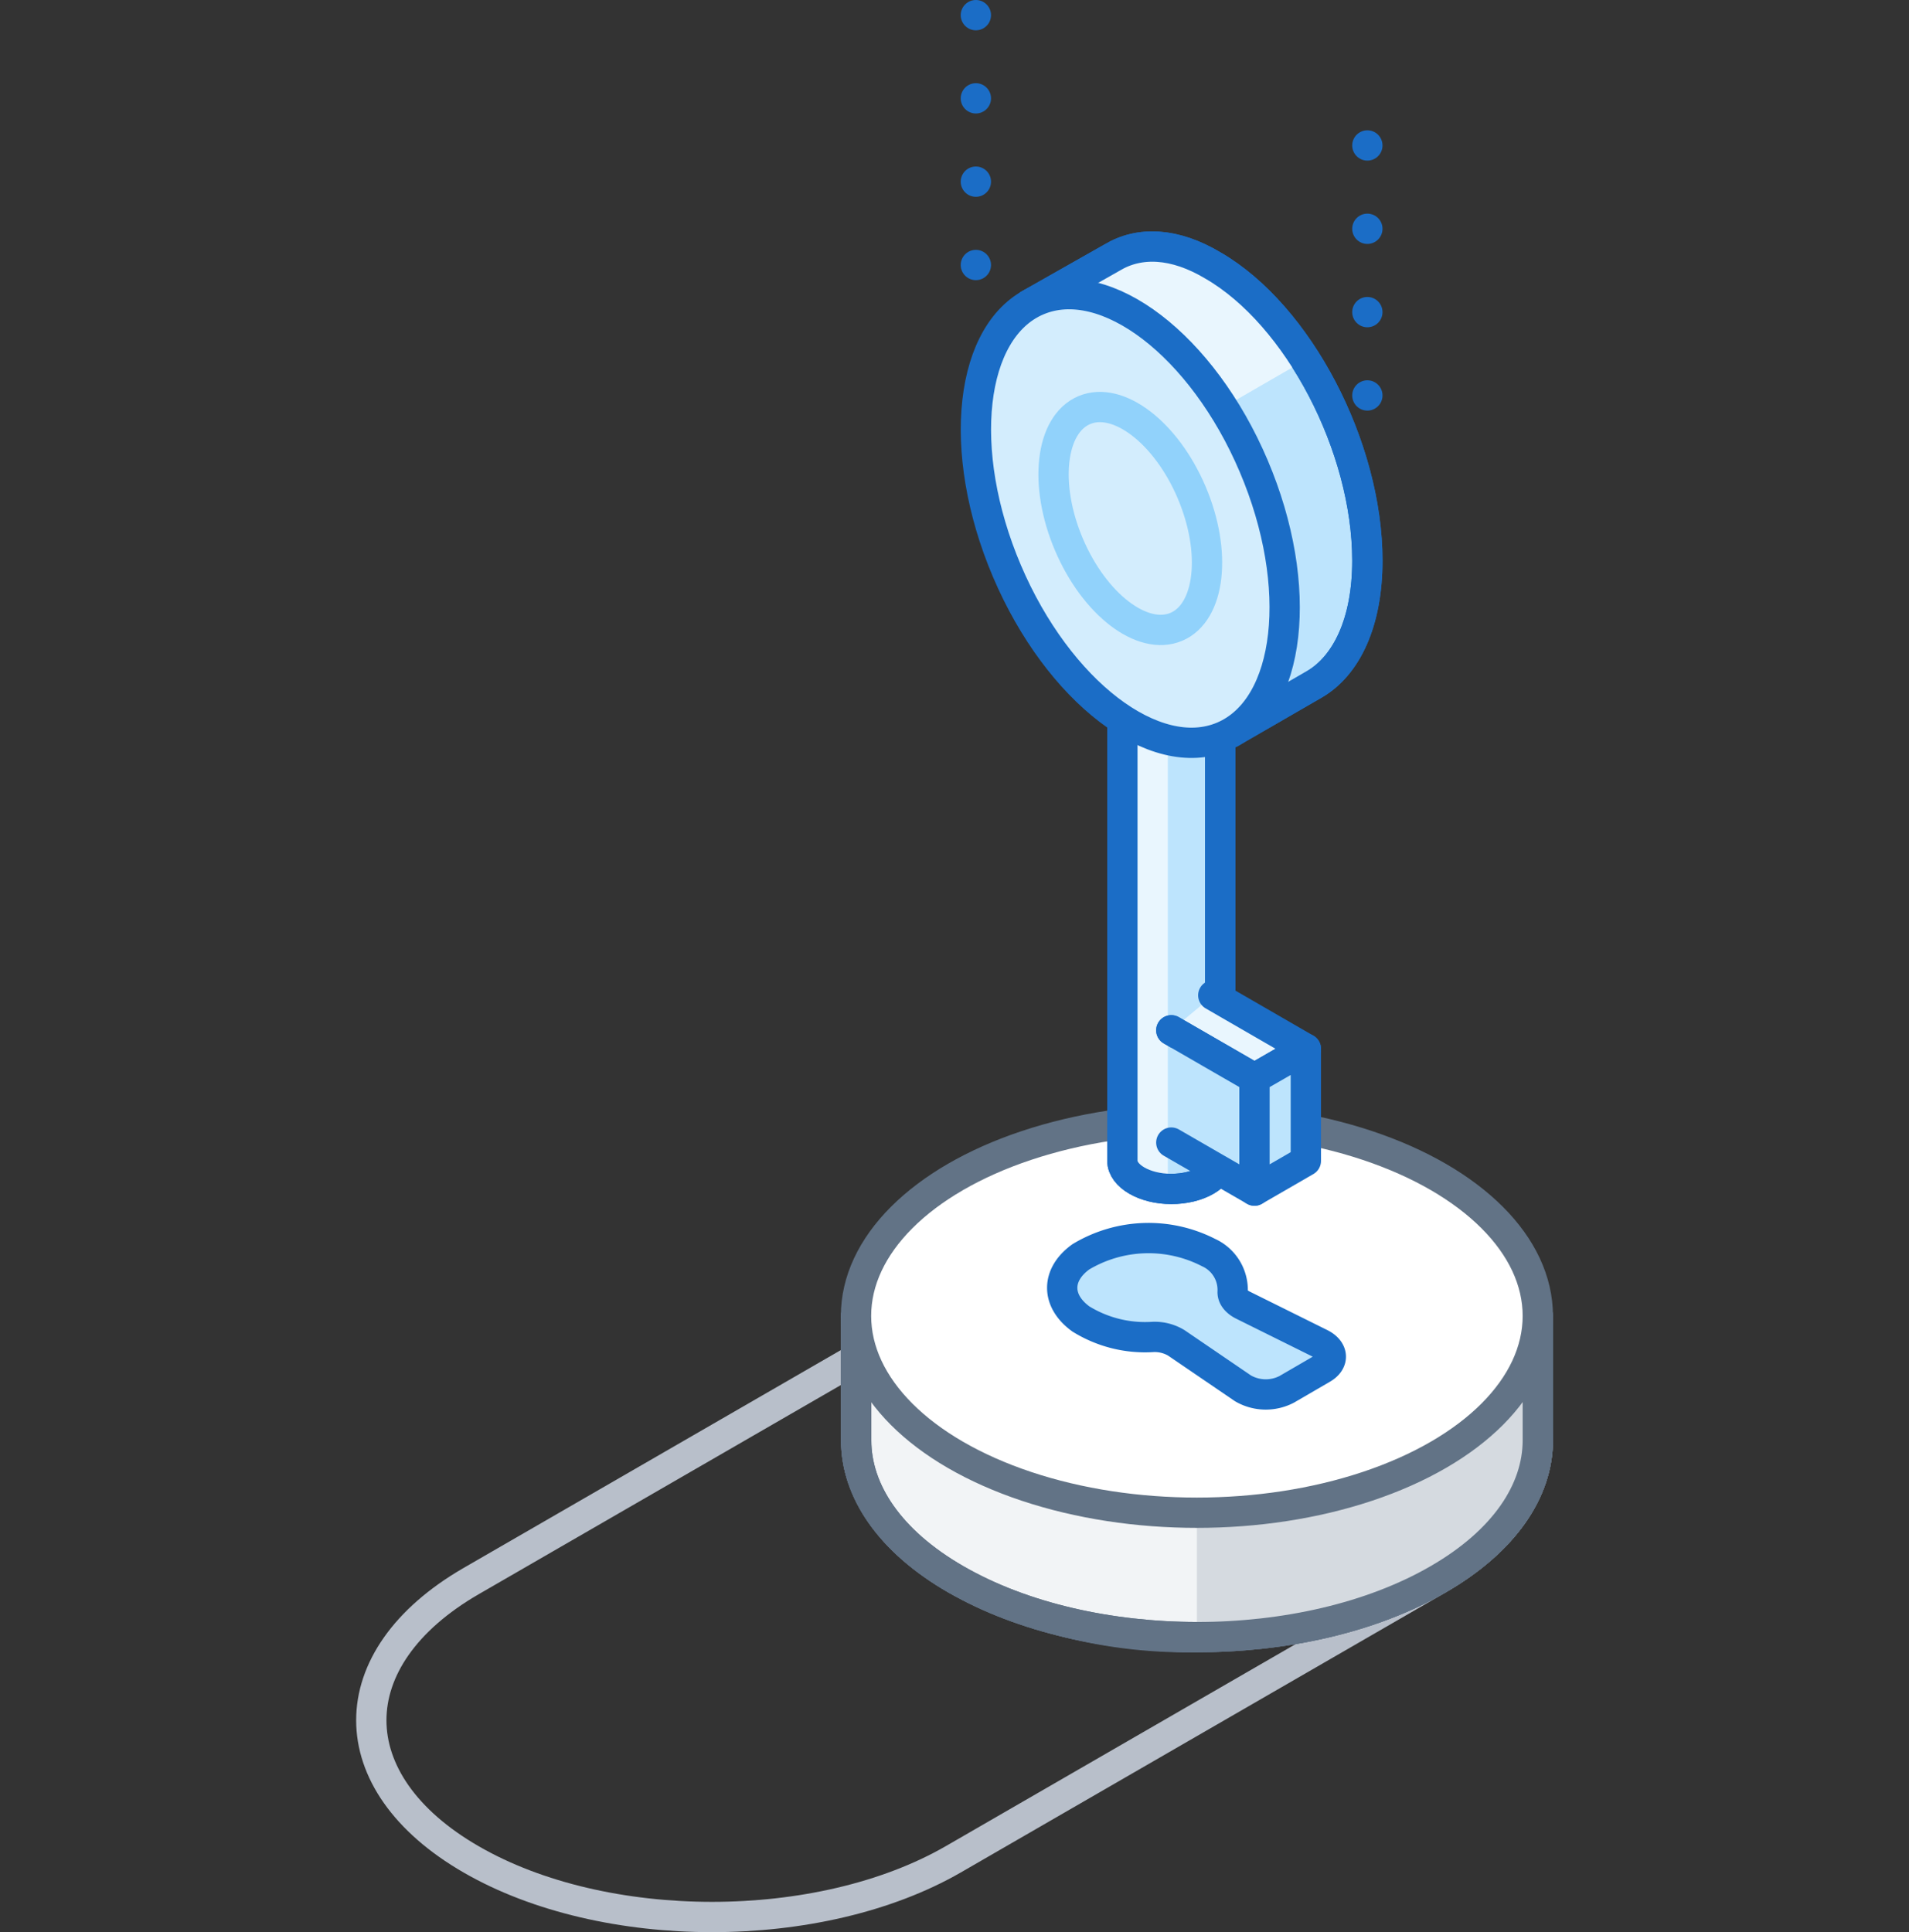 <svg xmlns="http://www.w3.org/2000/svg" width="126" height="127.53" viewBox="0 0 126 127.53"><rect x="0" y="0" width="126" height="127.53" fill="#333333" stroke="none"/><defs><style>.cls-1,.cls-12,.cls-2,.cls-5,.cls-8,.cls-9{fill:none;}.cls-2{stroke:#b8bfca;}.cls-11,.cls-12,.cls-13,.cls-2,.cls-3,.cls-5,.cls-6,.cls-7,.cls-8,.cls-9{stroke-linecap:round;stroke-linejoin:round;stroke-width:2px;}.cls-3{fill:#f2f4f6;}.cls-3,.cls-5,.cls-6{stroke:#627386;}.cls-4{fill:#d5dae0;}.cls-6{fill:#fff;}.cls-7{fill:#bde4fd;}.cls-11,.cls-13,.cls-7,.cls-8,.cls-9{stroke:#1b6dc6;}.cls-9{stroke-dasharray:0 5.5;}.cls-10,.cls-13{fill:#e9f6fe;}.cls-11{fill:#d3edfd;}.cls-12{stroke:#91d2fb;}</style></defs><title>permissions</title><g id="Layer_2" data-name="Layer 2"><g id="Layer_1-2" data-name="Layer 1"><rect class="cls-1" y="0.3" width="126" height="126"/><path class="cls-2" d="M63.1,85.87l-32,18.48c-8.79,5.08-8.79,13.3,0,18.37h0c8.78,5.07,23,5.07,31.81,0l32-18.48c8.79-5.07,8.79-13.29,0-18.37h0C86.13,80.8,71.88,80.8,63.1,85.87Z"/><path class="cls-3" d="M101.5,86.85v8.21c0,3.32-2.2,6.65-6.59,9.18-8.78,5.08-23,5.08-31.81,0-4.4-2.53-6.59-5.86-6.59-9.18V86.85Z"/><path class="cls-3" d="M56.51,86.85v8.21c0,3.32,2.19,6.65,6.59,9.18A32.46,32.46,0,0,0,79,108.05V86.85Z"/><path class="cls-3" d="M101.5,86.85v8.21c0,3.32-2.2,6.65-6.59,9.18-8.78,5.08-23,5.08-31.81,0-4.4-2.53-6.59-5.86-6.59-9.18V86.85Z"/><path class="cls-4" d="M79,108.05a32.47,32.47,0,0,0,15.91-3.81c4.39-2.53,6.59-5.86,6.59-9.18V86.85H79Z"/><path class="cls-5" d="M101.5,86.85v8.21c0,3.32-2.2,6.65-6.59,9.18-8.78,5.08-23,5.08-31.81,0-4.4-2.53-6.59-5.86-6.59-9.18V86.85Z"/><ellipse class="cls-6" cx="79" cy="86.85" rx="22.5" ry="12.99"/><path class="cls-7" d="M79.77,82.67a8.68,8.68,0,0,0-8.43.28c-1.65,1.19-1.63,2.92,0,4.1a8.05,8.05,0,0,0,4.73,1.19,2.76,2.76,0,0,1,1.57.39l4.4,3a3,3,0,0,0,2.88.07l2.34-1.36c.81-.46.76-1.23-.1-1.66l-5.12-2.54c-.46-.23-.71-.56-.68-.91A2.71,2.71,0,0,0,79.77,82.67Z"/><line class="cls-8" x1="64.41" y1="17.49" x2="64.41" y2="17.49"/><line class="cls-9" x1="64.41" y1="11.99" x2="64.41" y2="3.75"/><line class="cls-8" x1="64.41" y1="1" x2="64.41" y2="1"/><line class="cls-8" x1="90.25" y1="26.1" x2="90.25" y2="26.1"/><line class="cls-9" x1="90.25" y1="20.6" x2="90.25" y2="12.35"/><line class="cls-8" x1="90.25" y1="9.6" x2="90.25" y2="9.6"/><path class="cls-7" d="M74.08,22.88V76.61c0,1,1.45,1.86,3.23,1.86s3.23-.83,3.23-1.86V22.88Z"/><path class="cls-10" d="M74.08,22.88V76.61c0,1,1.33,1.86,3,1.86V22.88Z"/><path class="cls-8" d="M74.08,22.88V76.61c0,1,1.45,1.86,3.23,1.86s3.23-.83,3.23-1.86V22.88Z"/><path class="cls-7" d="M90.25,37c0-7.51-4.56-16.22-10.18-19.47C77.52,16,75.19,15.92,73.4,17h0L67.93,20.1l2.48,5.26c.17,6.56,3.72,13.92,8.37,17.72l2.48,5.26,5.47-3.16h0C88.89,43.93,90.25,41.05,90.25,37Z"/><path class="cls-10" d="M80.07,17.48C77.52,16,75.19,15.92,73.4,17h0L67.93,20.1l2.48,5.26a23.47,23.47,0,0,0,1.25,6.77l14.53-8.39A18.92,18.92,0,0,0,80.07,17.48Z"/><path class="cls-8" d="M90.25,37c0-7.51-4.56-16.22-10.18-19.47C77.52,16,75.19,15.92,73.4,17h0L67.93,20.1l2.48,5.26c.17,6.56,3.72,13.92,8.37,17.72l2.48,5.26,5.47-3.16h0C88.89,43.93,90.25,41.05,90.25,37Z"/><ellipse class="cls-11" cx="74.6" cy="34.22" rx="8.85" ry="15.64" transform="translate(-7.44 31.94) rotate(-23.05)"/><ellipse class="cls-12" cx="74.6" cy="34.22" rx="4.4" ry="7.77" transform="translate(-7.44 31.94) rotate(-23.05)"/><polyline class="cls-13" points="80.08 65.69 86.19 69.22 82.8 71.17 77.31 68"/><polyline class="cls-7" points="77.31 75.41 82.8 78.58 82.8 71.17 77.31 68"/><polygon class="cls-7" points="86.19 76.62 82.8 78.58 82.8 71.17 86.19 69.22 86.19 76.62"/></g></g></svg>
